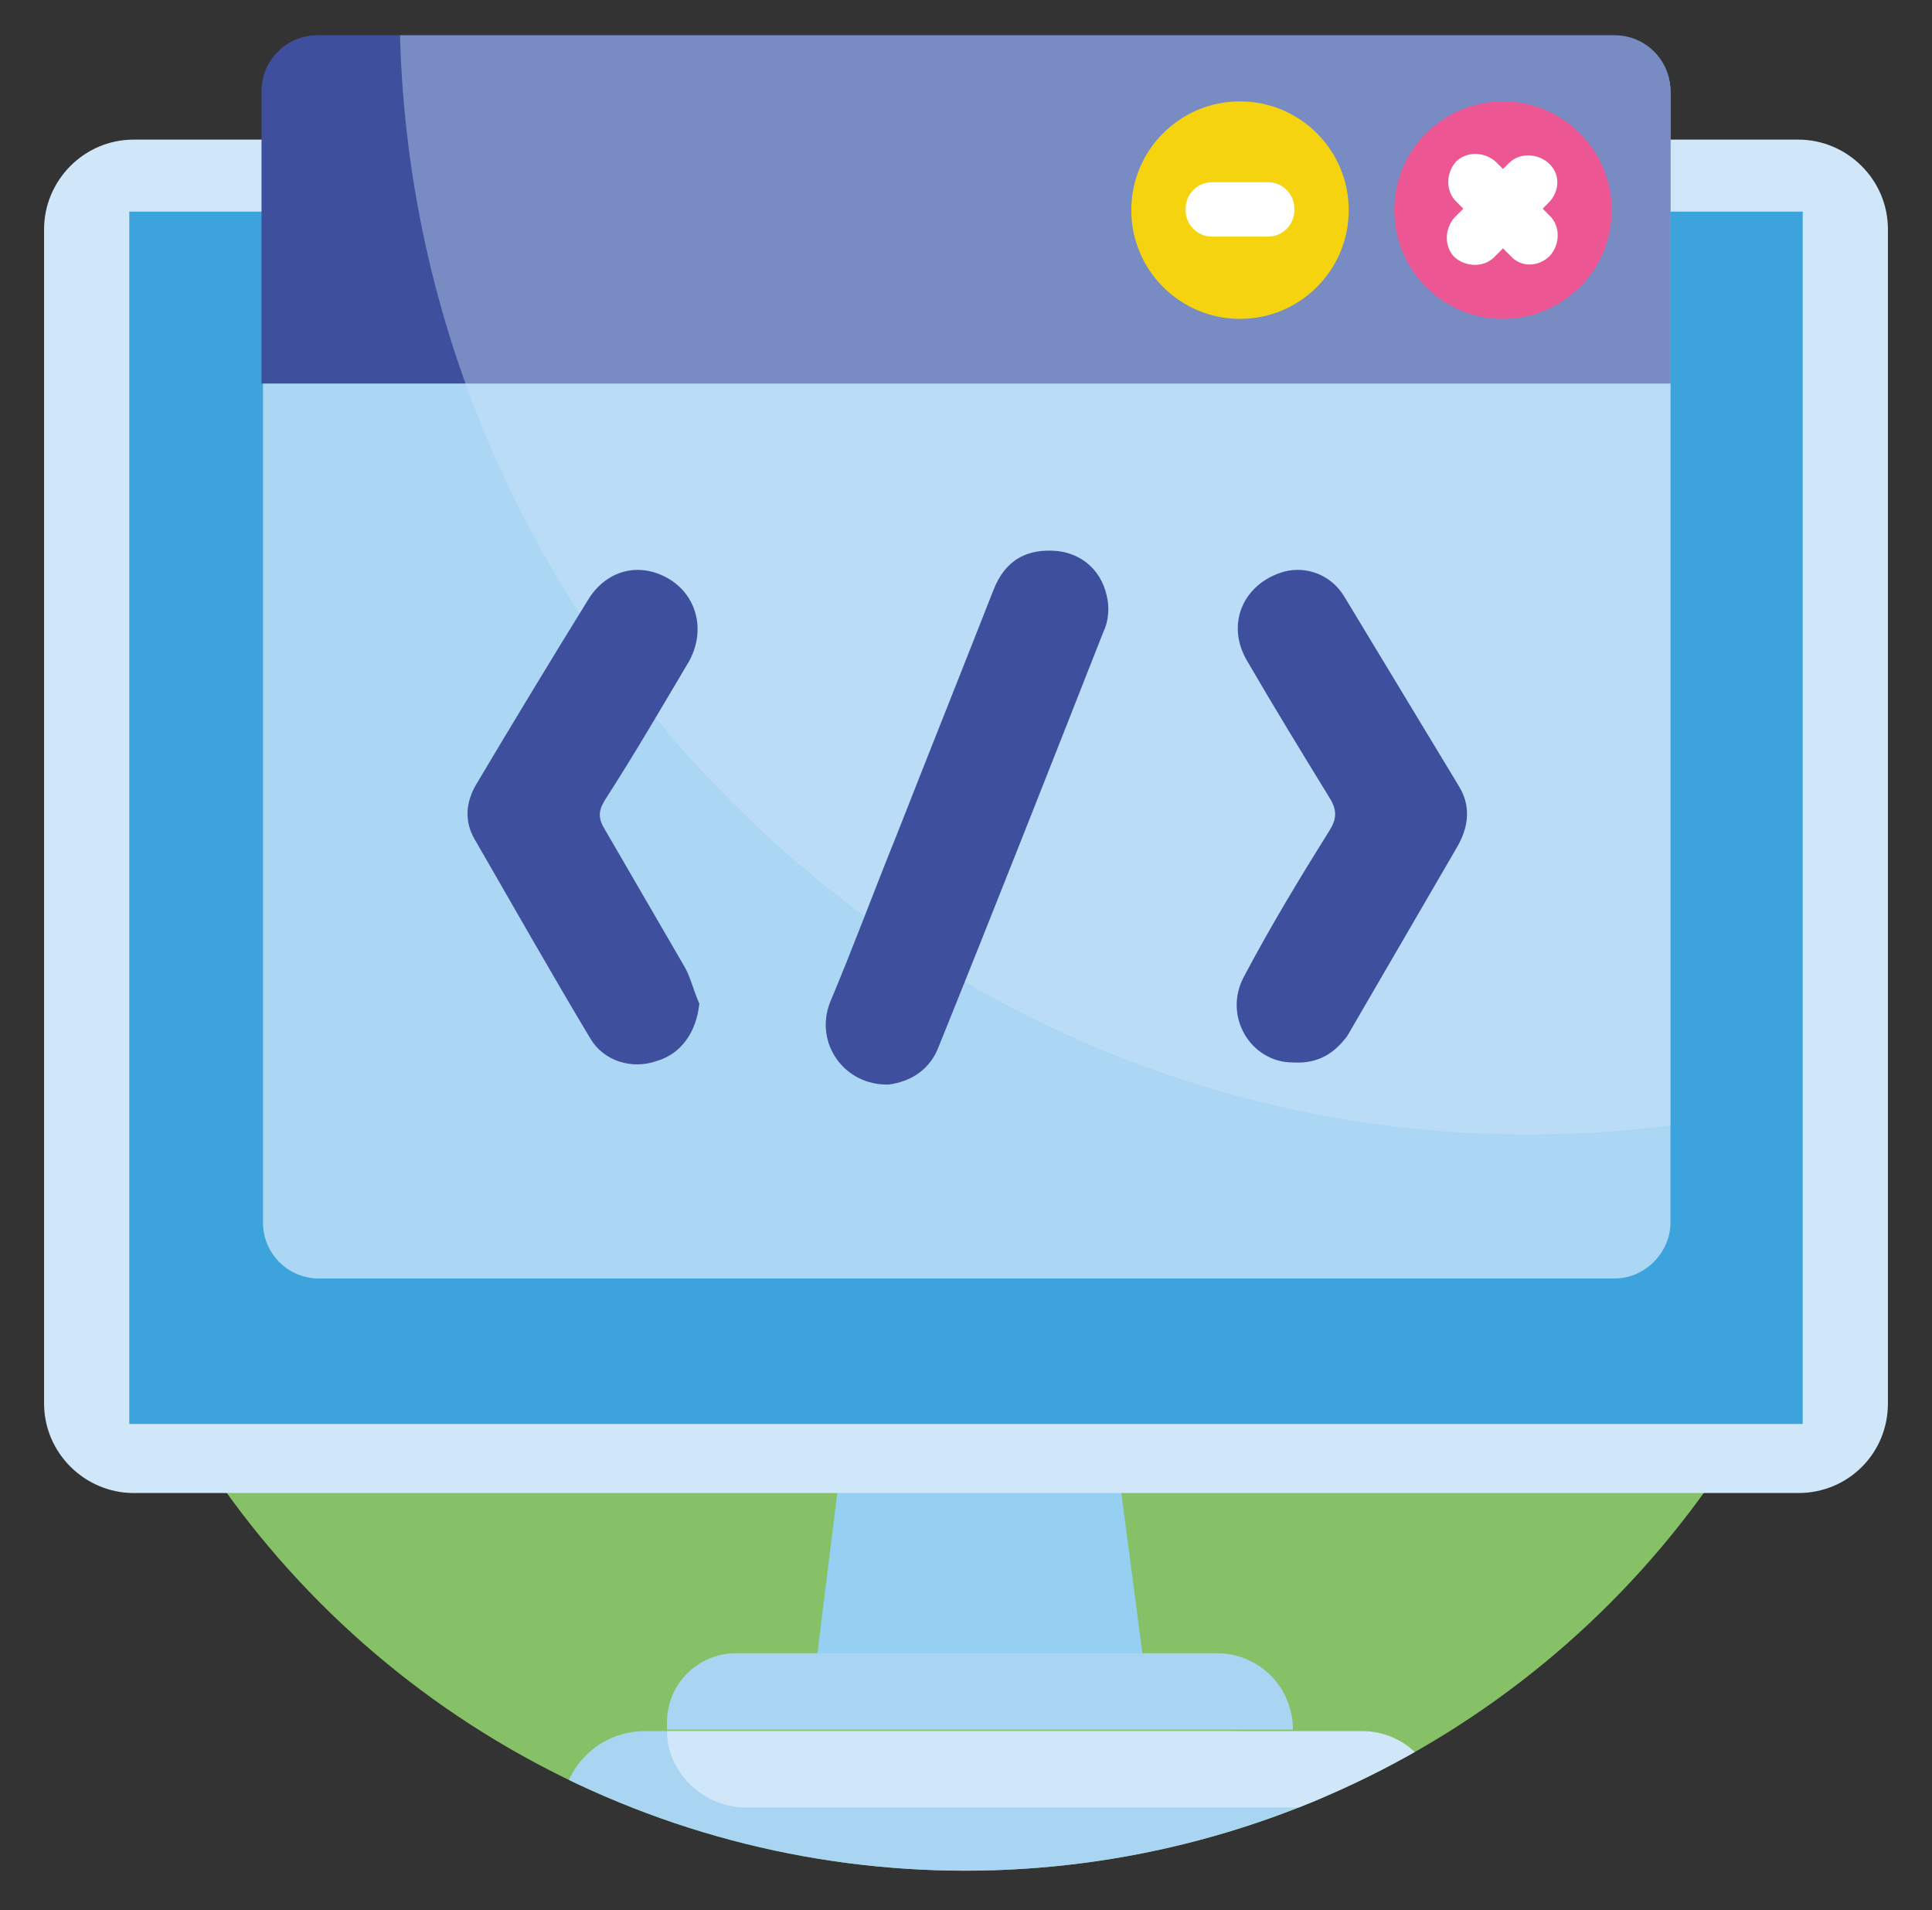 <?xml version="1.0" encoding="utf-8"?>
<!-- Generator: Adobe Illustrator 23.0.4, SVG Export Plug-In . SVG Version: 6.00 Build 0)  -->
<svg version="1.0" id="Слой_1" xmlns="http://www.w3.org/2000/svg" xmlns:xlink="http://www.w3.org/1999/xlink" x="0px" y="0px"
	 viewBox="0 0 131.5 130" style="enable-background:new 0 0 131.5 130;" xml:space="preserve">
<rect x="0" y="0" width="131.5" height="130" fill="#333333" stroke="none"/>
<style type="text/css">
	.st0{clip-path:url(#SVGID_2_);fill:#86C067;}
	.st1{clip-path:url(#SVGID_4_);fill:#AAD5F2;}
	.st2{clip-path:url(#SVGID_6_);fill:#D0E7F9;}
	.st3{fill:#95CFF2;}
	.st4{fill:#AAD5F2;}
	.st5{fill:#D0E7F9;}
	.st6{fill:#3CA3DC;}
	.st7{fill:#ABD6F4;}
	.st8{fill:#3D4F9D;}
	.st9{opacity:0.4;}
	.st10{clip-path:url(#SVGID_8_);fill:#D0E7F9;}
	.st11{fill:#EB5693;}
	.st12{fill:#F6D30F;}
	.st13{fill:#FFFFFF;}
</style>
<g>
	<g>
		<defs>
			<circle id="SVGID_1_" cx="65.7" cy="65.3" r="62"/>
		</defs>
		<clipPath id="SVGID_2_">
			<use xlink:href="#SVGID_1_"  style="overflow:visible;"/>
		</clipPath>
		<circle class="st0" cx="65.7" cy="65.3" r="62"/>
	</g>
	<g>
		<defs>
			<circle id="SVGID_3_" cx="65.7" cy="65.3" r="62"/>
		</defs>
		<clipPath id="SVGID_4_">
			<use xlink:href="#SVGID_3_"  style="overflow:visible;"/>
		</clipPath>
		<path class="st1" d="M90.4,133.2H38.2v-9.7c0-3.1,2.5-5.7,5.7-5.7h39.9c3.6,0,6.6,2.9,6.6,6.6V133.2z"/>
	</g>
	<g>
		<defs>
			<circle id="SVGID_5_" cx="65.7" cy="65.3" r="62"/>
		</defs>
		<clipPath id="SVGID_6_">
			<use xlink:href="#SVGID_5_"  style="overflow:visible;"/>
		</clipPath>
		<path class="st2" d="M45.4,117.8h47.3c2.9,0,5.2,2.3,5.2,5.2l0,0H50.6C47.8,122.9,45.4,120.6,45.4,117.8L45.4,117.8z"/>
	</g>
</g>
<polygon class="st3" points="77.9,113.6 55.5,113.6 57.2,99.9 76.1,99.9 "/>
<path class="st4" d="M88,117.7H45.4v-0.5c0-2.6,2.1-4.7,4.7-4.7h32.7C85.7,112.5,88,114.8,88,117.7L88,117.7z"/>
<g>
	<path class="st5" d="M122.4,101.6H9.1c-3.3,0-6.1-2.7-6.1-6.1V15.6c0-3.3,2.7-6.1,6.1-6.1h113.3c3.3,0,6.1,2.7,6.1,6.1v79.9
		C128.5,98.9,125.8,101.6,122.4,101.6z"/>
	<rect x="8.8" y="14.4" class="st6" width="113.9" height="82.5"/>
	<g>
		<path class="st7" d="M109.9,87H21.7c-2.1,0-3.8-1.7-3.8-3.8V6.3c0-2.1,1.7-3.8,3.8-3.8h88.2c2.1,0,3.8,1.7,3.8,3.8v76.9
			C113.7,85.2,112,87,109.9,87z"/>
		<path class="st8" d="M113.7,26.1H17.8V6.2c0-2.1,1.7-3.8,3.8-3.8h88.3c2.1,0,3.8,1.7,3.8,3.8V26.1z"/>
		<g class="st9">
			<g>
				<defs>
					<path id="SVGID_7_" d="M109.9,86.7H21.7c-2.1,0-3.8-1.7-3.8-3.8V6.2c0-2.1,1.7-3.8,3.8-3.8h88.2c2.1,0,3.8,1.7,3.8,3.8v76.7
						C113.7,84.9,112,86.7,109.9,86.7z"/>
				</defs>
				<clipPath id="SVGID_8_">
					<use xlink:href="#SVGID_7_"  style="overflow:visible;"/>
				</clipPath>
				<path class="st10" d="M104,0.4L27.4-5.1c-0.1,1.8-0.2,3.6-0.2,5.5c0,42.1,34.7,76.8,76.8,76.8c38.1,0,70.7-28.3,76.1-66L104,0.4
					z"/>
			</g>
		</g>
		<g>
			<circle class="st11" cx="102.3" cy="14.3" r="7.4"/>
			<circle class="st12" cx="84.4" cy="14.3" r="7.4"/>
			<path class="st13" d="M86.3,16.1h-3.8c-1,0-1.8-0.8-1.8-1.8v-0.1c0-1,0.8-1.8,1.8-1.8h3.8c1,0,1.8,0.8,1.8,1.8v0.1
				C88.1,15.3,87.3,16.1,86.3,16.1z"/>
			<g>
				<path class="st13" d="M102.8,17.4l-3.7-3.7c-0.7-0.7-0.7-1.9,0-2.7l0,0c0.7-0.7,1.9-0.7,2.7,0l3.7,3.7c0.7,0.7,0.7,1.9,0,2.7
					l0,0C104.7,18.2,103.5,18.2,102.8,17.4z"/>
				<path class="st13" d="M105.4,13.8l-3.7,3.7c-0.7,0.7-1.9,0.7-2.7,0l0,0c-0.7-0.7-0.7-1.9,0-2.7l3.7-3.7c0.7-0.7,1.9-0.7,2.7,0
					l0,0C106.2,11.8,106.2,13,105.4,13.8z"/>
			</g>
		</g>
	</g>
	<g>
		<path class="st8" d="M60.5,73.8c-3,0.1-5.1-2.8-4-5.6c1.6-3.8,3-7.6,4.5-11.3c2.2-5.6,4.4-11.1,6.6-16.7c0.8-2.1,2.3-2.9,4.4-2.7
			c1.7,0.2,3.1,1.4,3.4,3.4c0.1,0.7,0,1.5-0.3,2.1c-3.7,9.4-7.4,18.8-11.2,28.2C63.3,72.8,62,73.6,60.5,73.8z"/>
		<path class="st8" d="M47.6,68.3c-0.2,1.9-1.2,3.4-2.9,3.9c-1.7,0.6-3.6,0-4.5-1.5c-2.7-4.5-5.3-9.1-7.9-13.6
			c-0.7-1.2-0.6-2.5,0.1-3.7c2.5-4.2,5.1-8.5,7.7-12.7c1.3-2,3.6-2.5,5.6-1.2c1.8,1.2,2.3,3.5,1.2,5.5c-1.9,3.2-3.7,6.3-5.7,9.4
			c-0.5,0.8-0.5,1.3,0,2.1c1.8,3.1,3.6,6.2,5.4,9.3C47,66.5,47.2,67.4,47.6,68.3z"/>
		<path class="st8" d="M88,72.3c-2.9,0-4.8-3.2-3.3-5.9c1.8-3.4,3.8-6.7,5.8-9.9c0.5-0.8,0.5-1.4,0-2.2c-1.9-3.1-3.8-6.2-5.6-9.3
			c-1.5-2.5-0.3-5.3,2.5-6.1c1.5-0.4,3.2,0.2,4.1,1.7c2.6,4.3,5.2,8.6,7.8,12.9c0.8,1.3,0.7,2.7-0.1,4.1c-2.5,4.3-5,8.6-7.5,12.9
			C90.8,71.7,89.7,72.4,88,72.3z"/>
	</g>
</g>
</svg>
